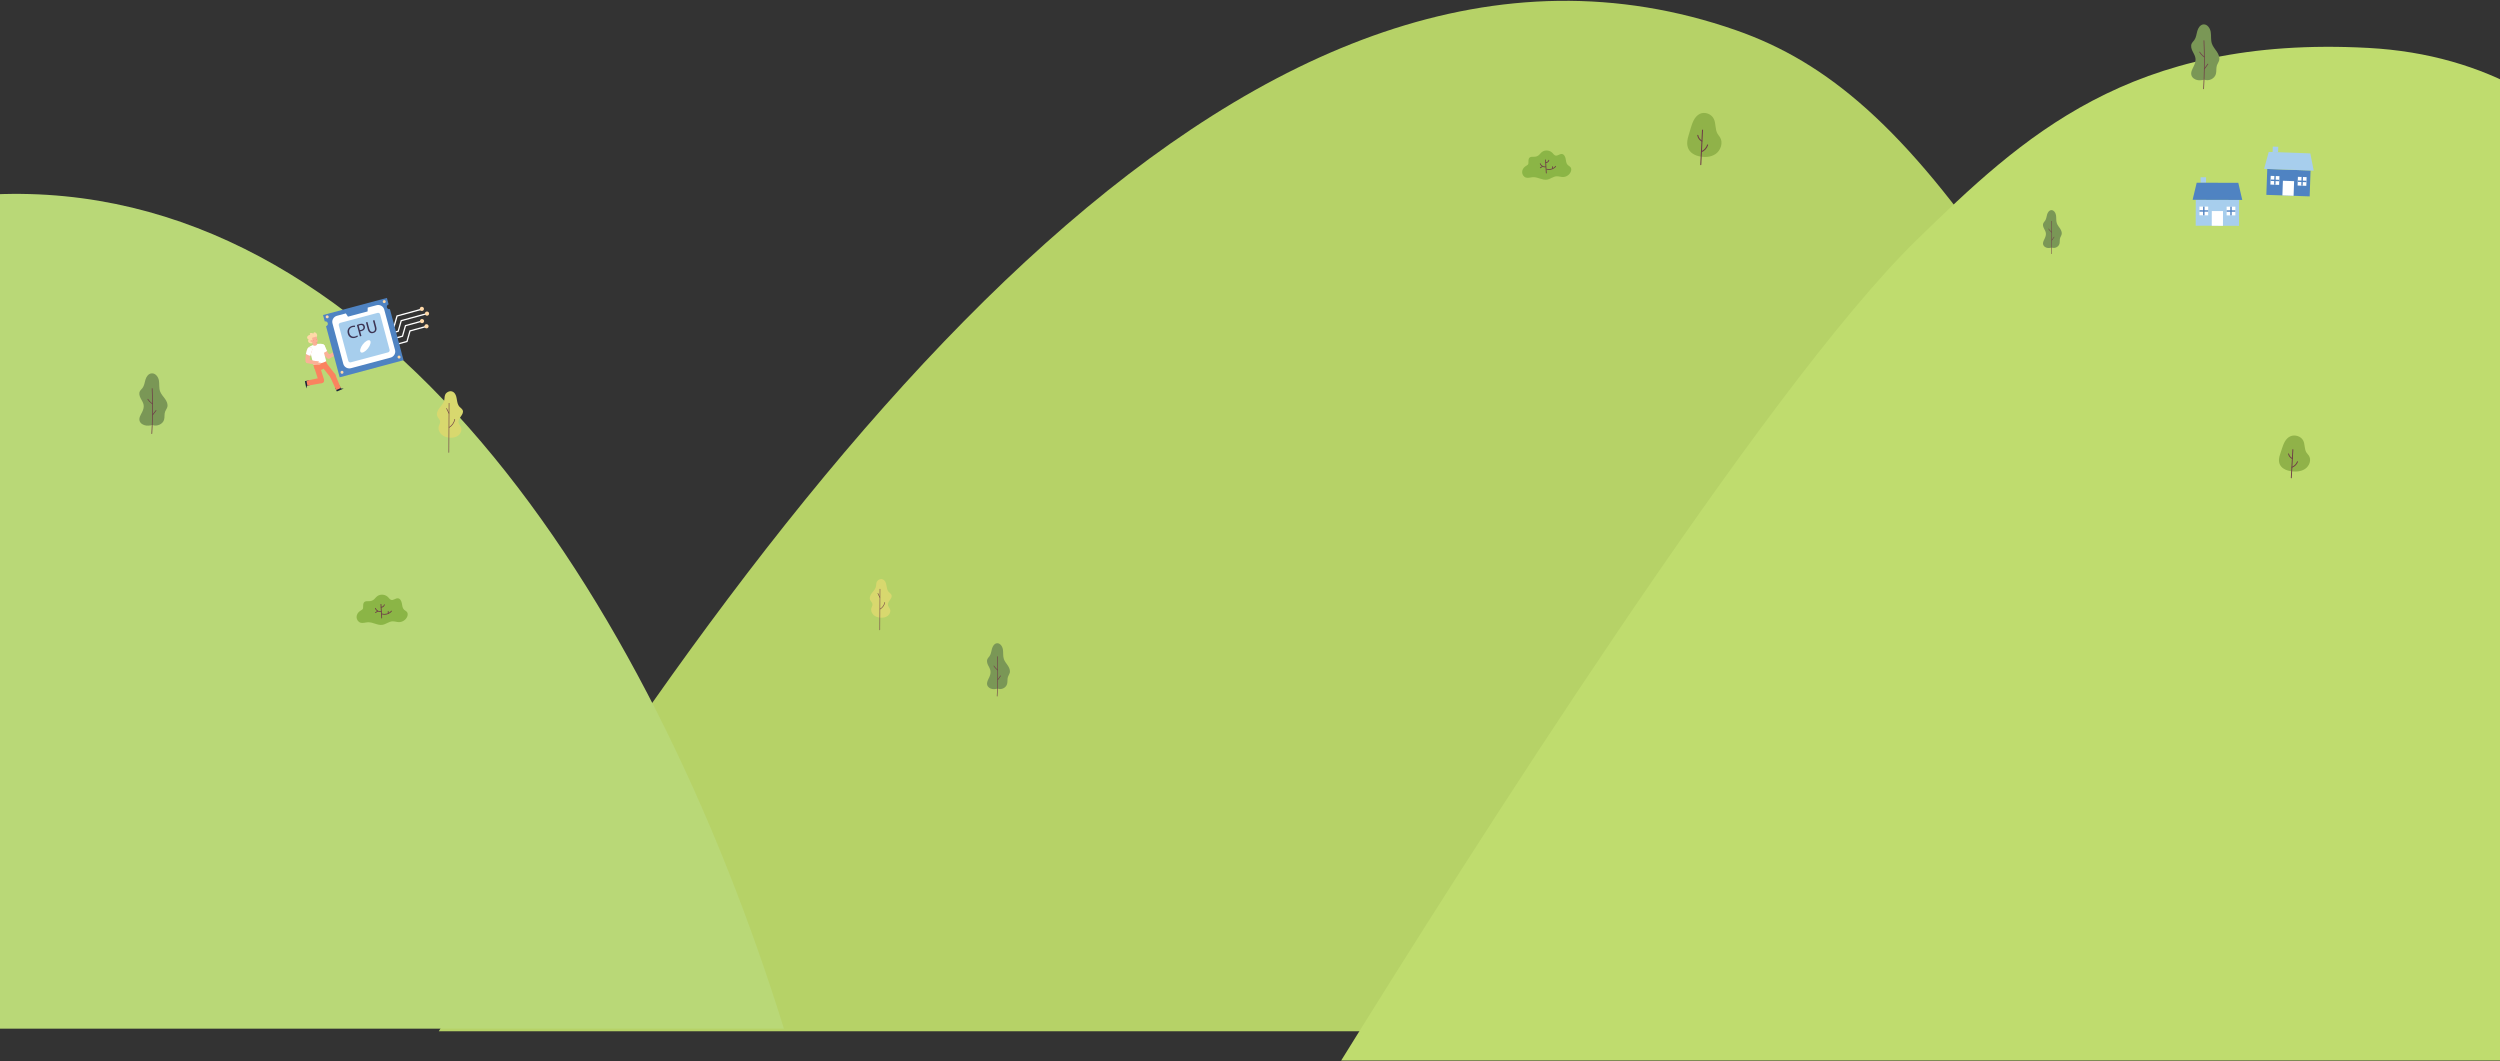 <svg width="1920" height="815" viewBox="0 0 1920 815" fill="none" xmlns="http://www.w3.org/2000/svg">
<rect x="0" y="0" width="1920" height="815" fill="#333333" stroke="none"/>
<path d="M1333.19 23.193C967.5 -104.5 617 331 337 791.999L1862 792C1570 224 1474.01 72.365 1333.19 23.193Z" fill="#B6D267"/>
<path d="M-4.444 149.264C-203.758 157.867 -375.943 539.5 -324.943 790H602.056C498 455.5 288.5 136.619 -4.444 149.264Z" fill="#B9D877"/>
<path d="M1472.5 183.81C1354.5 298.5 1124.5 662 1030 814.5H2204.5C2194.34 742 2147.9 467.31 2117.5 351.31C2079.5 206.31 2002.5 46.81 1819 36.81C1635.5 26.81 1552.62 105.944 1472.5 183.81Z" fill="#BFDC6E"/>
<path d="M1694.86 60.67C1692.66 61.279 1690.38 61.893 1688.12 61.605C1685.85 61.319 1683.57 59.898 1682.98 57.689C1682.34 55.231 1683.89 52.81 1684.96 50.504C1685.83 48.644 1686.43 46.573 1686.09 44.549C1685.77 42.602 1684.62 40.907 1683.77 39.126C1682.92 37.344 1682.37 35.206 1683.23 33.434C1683.71 32.444 1684.58 31.703 1685.22 30.805C1686.64 28.815 1686.85 26.241 1687.51 23.887C1688.17 21.534 1689.7 19.043 1692.13 18.75C1695.12 18.391 1697.37 21.593 1697.84 24.564C1698.31 27.535 1697.77 30.662 1698.73 33.51C1699.51 35.804 1701.19 37.661 1702.53 39.677C1703.88 41.693 1704.94 44.167 1704.27 46.495C1703.9 47.769 1703.06 48.853 1702.62 50.106C1701.86 52.278 1702.41 54.723 1701.77 56.934C1700.73 60.529 1696.19 62.632 1692.77 61.102" fill="#7A9756"/>
<path d="M1692.36 31.252C1692.46 33.656 1692.53 36.058 1692.58 38.463C1692.63 40.865 1692.66 43.266 1692.67 45.669C1692.68 48.07 1692.66 50.474 1692.63 52.874C1692.59 55.274 1692.53 57.695 1692.45 60.104C1692.37 62.505 1692.27 64.904 1692.15 67.302C1692.13 67.601 1692.12 67.899 1692.1 68.199C1692.08 68.559 1692.64 68.614 1692.66 68.254C1692.79 65.847 1692.9 63.438 1692.98 61.028C1693.07 58.618 1693.13 56.208 1693.17 53.798C1693.22 51.388 1693.23 48.959 1693.23 46.539C1693.23 44.128 1693.21 41.717 1693.16 39.309C1693.11 36.893 1693.05 34.477 1692.96 32.063C1692.94 31.764 1692.93 31.465 1692.92 31.166C1692.91 31.015 1692.74 30.91 1692.6 30.933C1692.44 30.959 1692.36 31.102 1692.37 31.254L1692.36 31.252Z" fill="#6E3B46"/>
<path d="M1689.09 40.127C1689.84 41.318 1690.77 42.385 1691.84 43.303C1692.14 43.563 1692.45 43.806 1692.78 44.039C1692.89 44.124 1693.08 44.098 1693.17 43.972C1693.25 43.846 1693.23 43.673 1693.1 43.582C1692.82 43.378 1692.54 43.165 1692.28 42.943C1692.15 42.834 1692.02 42.723 1691.89 42.609C1691.86 42.581 1691.83 42.557 1691.81 42.529C1691.81 42.537 1691.74 42.469 1691.77 42.495C1691.79 42.515 1691.74 42.475 1691.74 42.469C1691.67 42.409 1691.61 42.346 1691.55 42.284C1691.05 41.802 1690.59 41.281 1690.18 40.73C1689.95 40.422 1689.73 40.102 1689.52 39.773C1689.44 39.65 1689.23 39.643 1689.13 39.735C1689 39.847 1689 39.996 1689.09 40.131L1689.09 40.127Z" fill="#6E3B46"/>
<path d="M1695.43 49.027C1694.74 49.992 1694.05 50.952 1693.36 51.916C1693.17 52.191 1692.97 52.467 1692.77 52.743C1692.69 52.862 1692.71 53.052 1692.84 53.134C1692.96 53.216 1693.14 53.193 1693.23 53.067C1693.92 52.102 1694.61 51.142 1695.29 50.178C1695.49 49.903 1695.69 49.627 1695.89 49.351C1695.97 49.232 1695.94 49.042 1695.82 48.96C1695.69 48.878 1695.52 48.901 1695.43 49.027Z" fill="#6E3B46"/>
<path d="M1577.04 189.787C1575.58 190.199 1574.06 190.615 1572.55 190.42C1571.03 190.226 1569.51 189.264 1569.12 187.767C1568.69 186.102 1569.73 184.462 1570.45 182.9C1571.02 181.64 1571.42 180.237 1571.2 178.866C1570.98 177.547 1570.22 176.399 1569.65 175.192C1569.08 173.985 1568.71 172.537 1569.29 171.336C1569.61 170.666 1570.19 170.164 1570.61 169.556C1571.56 168.208 1571.7 166.464 1572.14 164.87C1572.58 163.275 1573.6 161.588 1575.22 161.39C1577.21 161.146 1578.71 163.316 1579.03 165.328C1579.34 167.34 1578.98 169.459 1579.63 171.388C1580.14 172.942 1581.26 174.2 1582.16 175.566C1583.05 176.932 1583.76 178.607 1583.31 180.184C1583.07 181.047 1582.51 181.782 1582.21 182.63C1581.71 184.102 1582.07 185.758 1581.65 187.256C1580.95 189.692 1577.93 191.116 1575.65 190.08" fill="#7A9756"/>
<path d="M1575.38 169.859C1575.44 171.487 1575.49 173.114 1575.52 174.744C1575.56 176.37 1575.58 177.997 1575.58 179.625C1575.59 181.251 1575.58 182.88 1575.55 184.506C1575.53 186.132 1575.49 187.772 1575.44 189.403C1575.38 191.03 1575.32 192.655 1575.23 194.28C1575.22 194.482 1575.21 194.684 1575.2 194.887C1575.19 195.131 1575.56 195.168 1575.57 194.924C1575.66 193.294 1575.73 191.662 1575.79 190.029C1575.85 188.397 1575.89 186.764 1575.92 185.132C1575.95 183.499 1575.96 181.854 1575.96 180.214C1575.96 178.581 1575.94 176.948 1575.91 175.316C1575.88 173.68 1575.83 172.043 1575.77 170.408C1575.76 170.205 1575.76 170.003 1575.75 169.8C1575.74 169.698 1575.63 169.627 1575.53 169.642C1575.43 169.66 1575.38 169.757 1575.38 169.86L1575.38 169.859Z" fill="#6E3B46"/>
<path d="M1573.2 175.871C1573.7 176.677 1574.32 177.4 1575.03 178.022C1575.23 178.198 1575.44 178.363 1575.65 178.521C1575.73 178.578 1575.86 178.561 1575.91 178.475C1575.97 178.39 1575.95 178.273 1575.87 178.211C1575.68 178.073 1575.5 177.929 1575.32 177.778C1575.23 177.704 1575.15 177.629 1575.06 177.552C1575.05 177.533 1575.03 177.517 1575.01 177.498C1575.01 177.503 1574.96 177.457 1574.98 177.475C1575 177.488 1574.97 177.461 1574.96 177.457C1574.92 177.417 1574.87 177.374 1574.83 177.332C1574.5 177.005 1574.2 176.652 1573.92 176.279C1573.77 176.07 1573.62 175.854 1573.48 175.631C1573.43 175.547 1573.29 175.543 1573.22 175.605C1573.14 175.681 1573.14 175.782 1573.19 175.873L1573.2 175.871Z" fill="#6E3B46"/>
<path d="M1577.42 181.9C1576.96 182.553 1576.5 183.204 1576.04 183.857C1575.91 184.043 1575.78 184.23 1575.65 184.417C1575.59 184.497 1575.61 184.626 1575.69 184.682C1575.78 184.737 1575.89 184.722 1575.95 184.636C1576.41 183.983 1576.87 183.332 1577.33 182.679C1577.46 182.493 1577.59 182.306 1577.73 182.119C1577.78 182.039 1577.76 181.91 1577.68 181.854C1577.6 181.799 1577.48 181.814 1577.42 181.9Z" fill="#6E3B46"/>
<path d="M676.465 444.723C675.081 444.995 673.74 445.771 673.267 447.086C672.846 448.252 672.977 449.543 672.662 450.739C672.181 452.562 670.752 453.957 669.606 455.461C668.46 456.964 667.536 458.942 668.251 460.684C668.746 461.887 669.966 462.796 670.069 464.081C670.148 465.084 669.52 465.993 669.231 466.956C668.654 468.851 669.459 470.987 670.923 472.326C672.388 473.666 674.411 474.294 676.403 474.397C678.356 474.504 680.412 474.098 681.922 472.866C683.432 471.633 684.237 469.455 683.477 467.667C683.036 466.631 682.128 465.782 681.938 464.678C681.452 461.855 685.783 459.493 684.635 456.858C684.225 455.912 683.223 455.382 682.525 454.624C681.471 453.479 681.161 451.87 680.906 450.34C680.656 448.814 680.391 447.206 679.41 446.002C678.429 444.797 676.461 444.236 675.283 445.258" fill="#D8D86E"/>
<path d="M675.635 452.427C675.622 456.504 675.603 460.587 675.578 464.664C675.553 468.741 675.539 472.84 675.52 476.933C675.512 479.218 675.499 481.508 675.491 483.793C675.493 484.053 675.895 484.059 675.893 483.799C675.906 479.733 675.925 475.673 675.944 471.612C675.963 467.552 675.983 463.425 676.002 459.332C676.01 457.036 676.023 454.735 676.031 452.439C676.03 452.179 675.628 452.173 675.629 452.433L675.635 452.427Z" fill="#6E3B46"/>
<path d="M674.041 455.822C674.538 456.848 675.053 457.868 675.556 458.888C675.67 459.117 676.025 458.928 675.917 458.694C675.419 457.669 674.904 456.648 674.401 455.628C674.287 455.4 673.933 455.588 674.041 455.822Z" fill="#6E3B46"/>
<path d="M675.996 467.956C677.979 466.847 679.266 464.87 679.741 462.692C679.796 462.444 679.407 462.327 679.352 462.586C678.895 464.659 677.693 466.544 675.8 467.599C675.575 467.729 675.765 468.08 675.996 467.956Z" fill="#6E3B46"/>
<path d="M1173.46 126.394C1172.84 126.995 1172.03 127.356 1171.33 127.861C1169.91 128.887 1168.95 130.596 1169 132.353C1169.05 134.11 1170.21 135.835 1171.88 136.363C1173.66 136.932 1175.57 136.135 1177.44 136.064C1181.1 135.927 1184.55 138.564 1188.15 137.963C1190.69 137.541 1192.82 135.566 1195.38 135.398C1197 135.292 1198.59 135.928 1200.21 135.959C1202.81 136.008 1205.36 134.334 1206.36 131.917C1206.81 130.829 1206.94 129.49 1206.25 128.533C1205.69 127.744 1204.7 127.381 1204.01 126.7C1202.81 125.514 1202.72 123.643 1202.41 121.975C1202.11 120.309 1201.19 118.419 1199.51 118.264C1197.79 118.106 1196.23 119.916 1194.57 119.453C1193.59 119.179 1193 118.213 1192.3 117.472C1190.5 115.568 1187.44 115.018 1185.09 116.177C1182.36 117.53 1182.35 120.691 1177.28 120.417C1172.2 120.142 1174.62 125.265 1173.46 126.397L1173.46 126.394Z" fill="#8BB546"/>
<path d="M1186.68 122.805C1186.75 124.126 1186.82 125.447 1186.89 126.771C1186.96 128.094 1187.04 129.399 1187.11 130.715L1187.23 132.944C1187.24 133.111 1187.41 133.252 1187.58 133.229C1187.75 133.204 1187.87 133.06 1187.86 132.882C1187.79 131.56 1187.71 130.239 1187.64 128.916C1187.57 127.601 1187.5 126.287 1187.43 124.971C1187.39 124.228 1187.35 123.485 1187.3 122.742C1187.29 122.576 1187.12 122.435 1186.96 122.457C1186.78 122.483 1186.67 122.626 1186.68 122.805Z" fill="#6E3B46"/>
<path d="M1182.6 125.848C1182.85 126.537 1183.32 127.145 1183.89 127.596C1184.47 128.045 1185.16 128.354 1185.89 128.463C1186.29 128.524 1186.71 128.524 1187.11 128.451C1187.19 128.435 1187.27 128.402 1187.32 128.333C1187.37 128.274 1187.4 128.18 1187.39 128.104C1187.37 127.944 1187.22 127.788 1187.05 127.819C1186.9 127.845 1186.75 127.863 1186.6 127.87C1186.52 127.873 1186.45 127.875 1186.37 127.873C1186.36 127.873 1186.35 127.873 1186.34 127.871C1186.34 127.871 1186.43 127.875 1186.38 127.872C1186.36 127.871 1186.34 127.871 1186.33 127.87C1186.29 127.868 1186.25 127.866 1186.21 127.862C1186.06 127.849 1185.91 127.827 1185.77 127.794C1185.69 127.779 1185.62 127.761 1185.54 127.74C1185.52 127.734 1185.51 127.729 1185.49 127.723C1185.44 127.709 1185.57 127.748 1185.5 127.726C1185.46 127.714 1185.43 127.703 1185.39 127.691C1185.25 127.641 1185.11 127.583 1184.97 127.518C1184.9 127.486 1184.83 127.451 1184.77 127.414C1184.73 127.395 1184.7 127.377 1184.67 127.358C1184.65 127.349 1184.64 127.34 1184.62 127.331C1184.61 127.321 1184.58 127.3 1184.65 127.349C1184.65 127.343 1184.64 127.339 1184.63 127.333C1184.37 127.171 1184.13 126.98 1183.92 126.764C1183.91 126.757 1183.9 126.749 1183.9 126.743C1183.86 126.707 1183.94 126.791 1183.92 126.765C1183.9 126.749 1183.89 126.735 1183.88 126.72C1183.85 126.688 1183.82 126.655 1183.79 126.624C1183.73 126.559 1183.68 126.491 1183.63 126.423C1183.53 126.285 1183.43 126.139 1183.35 125.988L1183.39 126.063C1183.32 125.919 1183.25 125.772 1183.19 125.619C1183.14 125.466 1182.94 125.368 1182.79 125.437C1182.63 125.506 1182.54 125.68 1182.61 125.846L1182.6 125.848Z" fill="#6E3B46"/>
<path d="M1187.76 130.234C1188.74 130.531 1189.8 130.573 1190.81 130.389C1191.85 130.202 1192.85 129.792 1193.71 129.177C1194.18 128.835 1194.62 128.426 1194.99 127.967C1195.1 127.838 1195.08 127.622 1194.94 127.522C1194.81 127.422 1194.61 127.435 1194.5 127.572C1194.4 127.695 1194.3 127.817 1194.18 127.932C1194.13 127.989 1194.08 128.044 1194.02 128.099C1193.98 128.136 1194.07 128.046 1194.03 128.093C1194.01 128.105 1194 128.118 1193.98 128.131C1193.95 128.16 1193.92 128.191 1193.89 128.219C1193.66 128.43 1193.4 128.625 1193.14 128.799C1192.99 128.9 1192.84 128.993 1192.68 129.08L1192.75 129.039C1192.22 129.333 1191.64 129.555 1191.05 129.698L1191.13 129.679C1190.7 129.782 1190.26 129.845 1189.82 129.861C1189.71 129.866 1189.6 129.868 1189.5 129.866C1189.47 129.866 1189.44 129.865 1189.42 129.865C1189.41 129.865 1189.39 129.864 1189.39 129.864C1189.32 129.863 1189.47 129.866 1189.4 129.865C1189.35 129.862 1189.29 129.861 1189.24 129.857C1189.02 129.843 1188.8 129.817 1188.59 129.78C1188.34 129.738 1188.1 129.681 1187.86 129.609C1187.79 129.587 1187.68 129.624 1187.62 129.666C1187.56 129.712 1187.51 129.793 1187.5 129.87C1187.49 129.954 1187.5 130.044 1187.56 130.11C1187.61 130.176 1187.68 130.21 1187.76 130.234L1187.76 130.234Z" fill="#6E3B46"/>
<path d="M1192.01 128.016C1192.03 128.439 1192.05 128.861 1192.08 129.284C1192.09 129.45 1192.26 129.591 1192.42 129.568C1192.6 129.543 1192.71 129.4 1192.7 129.221C1192.68 128.798 1192.66 128.376 1192.64 127.953C1192.63 127.787 1192.45 127.646 1192.29 127.669C1192.12 127.694 1192 127.837 1192.01 128.016Z" fill="#6E3B46"/>
<path d="M1184.37 127.589C1183.84 127.927 1183.31 128.266 1182.78 128.603C1182.64 128.692 1182.62 128.921 1182.72 129.047C1182.83 129.189 1183.01 129.209 1183.16 129.114C1183.69 128.777 1184.21 128.438 1184.74 128.1C1184.88 128.011 1184.91 127.783 1184.81 127.656C1184.69 127.514 1184.52 127.494 1184.37 127.589Z" fill="#6E3B46"/>
<path d="M1187.13 125.224C1188.07 125.243 1189 124.693 1189.48 123.898C1189.63 123.647 1189.74 123.386 1189.81 123.1C1189.85 122.938 1189.71 122.755 1189.55 122.736C1189.37 122.714 1189.23 122.825 1189.19 122.998C1189.18 123.03 1189.17 123.061 1189.16 123.092C1189.16 123.123 1189.18 123.044 1189.18 123.05C1189.17 123.057 1189.17 123.064 1189.17 123.071C1189.17 123.088 1189.16 123.105 1189.15 123.12C1189.13 123.181 1189.11 123.24 1189.08 123.3C1189.06 123.36 1189.03 123.417 1189 123.473C1188.99 123.487 1188.98 123.499 1188.98 123.513C1188.97 123.525 1188.94 123.58 1188.97 123.529C1189 123.478 1188.97 123.529 1188.96 123.539C1188.95 123.553 1188.94 123.568 1188.94 123.582C1188.86 123.689 1188.79 123.792 1188.7 123.888C1188.68 123.911 1188.65 123.935 1188.63 123.958C1188.62 123.969 1188.61 123.979 1188.6 123.99C1188.58 124.014 1188.64 123.954 1188.63 123.959C1188.63 123.97 1188.61 123.978 1188.61 123.985C1188.56 124.029 1188.51 124.07 1188.46 124.111C1188.35 124.204 1188.22 124.284 1188.1 124.356L1188.17 124.314C1187.98 124.419 1187.78 124.498 1187.56 124.549L1187.65 124.53C1187.46 124.575 1187.27 124.596 1187.07 124.591C1187 124.59 1186.91 124.652 1186.86 124.71C1186.81 124.768 1186.78 124.862 1186.79 124.939C1186.8 125.021 1186.84 125.104 1186.91 125.155C1186.98 125.206 1187.05 125.222 1187.14 125.224L1187.13 125.224Z" fill="#6E3B46"/>
<path d="M1751.21 348.792C1747.57 358.364 1755.2 360.961 1757.85 361.572C1762 362.524 1766.67 362.466 1770.18 360.197C1773.69 357.934 1775.42 353.089 1773.1 349.75C1772.6 349.025 1771.94 348.405 1771.44 347.671C1769.59 344.925 1770.36 341.226 1768.84 338.301C1767.16 335.06 1762.48 333.529 1758.99 335.083C1755.31 336.726 1753.76 340.775 1752.58 344.419C1751.76 346.928 1750.93 349.442 1750.11 351.951" fill="#90B249"/>
<path d="M1760.56 345.304C1760.4 348.124 1760.24 350.939 1760.09 353.759C1759.93 356.579 1759.77 359.394 1759.62 362.214C1759.52 363.815 1759.44 365.412 1759.35 367.013C1759.34 367.197 1759.55 367.34 1759.74 367.328C1759.96 367.314 1760.06 367.15 1760.07 366.965C1760.23 364.145 1760.38 361.33 1760.54 358.51C1760.7 355.691 1760.85 352.875 1761.01 350.056C1761.1 348.454 1761.19 346.858 1761.28 345.257C1761.29 345.072 1761.07 344.93 1760.89 344.942C1760.67 344.956 1760.57 345.12 1760.56 345.304Z" fill="#6E3B46"/>
<path d="M1757.26 348.598C1757.6 350.257 1758.71 351.698 1760.32 352.49C1760.73 352.691 1761.04 352.083 1760.63 351.878C1759.28 351.209 1758.26 349.962 1757.99 348.55C1757.95 348.369 1757.81 348.222 1757.6 348.235C1757.42 348.247 1757.23 348.417 1757.26 348.598Z" fill="#6E3B46"/>
<path d="M1764.15 354.443C1763.5 356.265 1762.02 357.791 1760.11 358.53C1759.68 358.697 1759.91 359.34 1760.35 359.173C1762.43 358.365 1764.09 356.733 1764.81 354.732C1764.87 354.558 1764.83 354.363 1764.63 354.282C1764.47 354.212 1764.21 354.265 1764.15 354.443Z" fill="#6E3B46"/>
<path d="M1296.83 104.219C1292.82 115.912 1301.23 119.085 1304.15 119.831C1308.72 120.995 1313.86 120.923 1317.73 118.152C1321.6 115.386 1323.51 109.467 1320.95 105.388C1320.4 104.503 1319.67 103.745 1319.13 102.849C1317.08 99.493 1317.94 94.975 1316.26 91.401C1314.41 87.441 1309.24 85.571 1305.4 87.469C1301.35 89.477 1299.64 94.423 1298.34 98.876C1297.43 101.941 1296.52 105.012 1295.62 108.078" fill="#90B249"/>
<path d="M1307.13 99.957C1306.95 103.402 1306.78 106.841 1306.61 110.286C1306.44 113.731 1306.27 117.171 1306.09 120.616C1305.99 122.572 1305.9 124.522 1305.8 126.478C1305.79 126.704 1306.02 126.878 1306.22 126.863C1306.47 126.846 1306.59 126.646 1306.6 126.42C1306.77 122.975 1306.94 119.536 1307.11 116.091C1307.29 112.646 1307.46 109.207 1307.63 105.762C1307.73 103.806 1307.83 101.855 1307.93 99.899C1307.94 99.674 1307.7 99.5 1307.5 99.514C1307.26 99.532 1307.14 99.732 1307.13 99.957Z" fill="#6E3B46"/>
<path d="M1303.5 103.981C1303.87 106.007 1305.1 107.769 1306.87 108.735C1307.32 108.981 1307.67 108.239 1307.21 107.988C1305.72 107.171 1304.6 105.647 1304.3 103.923C1304.26 103.702 1304.11 103.521 1303.87 103.538C1303.67 103.552 1303.46 103.76 1303.5 103.981Z" fill="#6E3B46"/>
<path d="M1311.09 111.122C1310.37 113.348 1308.74 115.212 1306.64 116.115C1306.16 116.319 1306.42 117.105 1306.9 116.901C1309.19 115.913 1311.02 113.919 1311.81 111.475C1311.88 111.262 1311.83 111.025 1311.62 110.925C1311.45 110.839 1311.15 110.904 1311.09 111.122Z" fill="#6E3B46"/>
<path d="M119.067 325.963C116.864 326.533 114.587 327.108 112.32 326.838C110.052 326.571 107.768 325.242 107.186 323.175C106.539 320.876 108.092 318.611 109.168 316.454C110.037 314.714 110.629 312.776 110.293 310.882C109.968 309.061 108.826 307.476 107.977 305.809C107.127 304.142 106.568 302.143 107.434 300.484C107.916 299.559 108.784 298.865 109.422 298.025C110.842 296.164 111.049 293.756 111.712 291.554C112.374 289.353 113.906 287.022 116.333 286.749C119.321 286.413 121.571 289.408 122.041 292.187C122.511 294.966 121.97 297.892 122.938 300.556C123.717 302.702 125.39 304.44 126.734 306.325C128.078 308.211 129.138 310.525 128.471 312.703C128.106 313.895 127.26 314.909 126.822 316.081C126.063 318.113 126.612 320.4 125.972 322.469C124.932 325.832 120.394 327.799 116.976 326.368" fill="#7A9756"/>
<path d="M116.567 298.444C116.662 300.693 116.736 302.94 116.786 305.19C116.837 307.436 116.868 309.683 116.874 311.93C116.882 314.176 116.867 316.425 116.832 318.671C116.797 320.916 116.737 323.181 116.657 325.434C116.577 327.68 116.473 329.924 116.349 332.168C116.333 332.447 116.318 332.726 116.301 333.007C116.282 333.344 116.841 333.395 116.86 333.058C116.99 330.806 117.099 328.553 117.185 326.299C117.271 324.044 117.333 321.79 117.376 319.535C117.419 317.28 117.437 315.008 117.437 312.745C117.433 310.489 117.41 308.233 117.364 305.98C117.318 303.721 117.249 301.461 117.158 299.202C117.147 298.923 117.135 298.643 117.124 298.363C117.117 298.222 116.94 298.124 116.802 298.145C116.638 298.17 116.564 298.303 116.568 298.446L116.567 298.444Z" fill="#6E3B46"/>
<path d="M113.293 306.747C114.044 307.86 114.976 308.859 116.043 309.718C116.344 309.96 116.658 310.188 116.979 310.406C117.098 310.485 117.288 310.461 117.37 310.343C117.452 310.225 117.43 310.063 117.303 309.978C117.021 309.787 116.746 309.588 116.479 309.38C116.35 309.278 116.223 309.175 116.097 309.068C116.068 309.042 116.038 309.019 116.009 308.993C116.015 309 115.943 308.937 115.971 308.961C115.994 308.98 115.948 308.943 115.943 308.937C115.877 308.881 115.812 308.822 115.749 308.764C115.255 308.313 114.797 307.826 114.384 307.31C114.15 307.022 113.93 306.723 113.724 306.415C113.646 306.3 113.432 306.293 113.328 306.379C113.203 306.485 113.204 306.623 113.289 306.75L113.293 306.747Z" fill="#6E3B46"/>
<path d="M119.631 315.072C118.943 315.974 118.255 316.873 117.567 317.775C117.371 318.032 117.174 318.29 116.975 318.549C116.89 318.659 116.916 318.837 117.042 318.914C117.168 318.99 117.341 318.969 117.432 318.851C118.12 317.949 118.808 317.05 119.496 316.148C119.693 315.891 119.89 315.634 120.088 315.375C120.173 315.264 120.147 315.086 120.022 315.01C119.896 314.933 119.722 314.954 119.631 315.072Z" fill="#6E3B46"/>
<path d="M345.632 300.437C343.984 300.765 342.388 301.699 341.825 303.282C341.324 304.687 341.48 306.241 341.105 307.681C340.533 309.877 338.831 311.556 337.467 313.367C336.103 315.177 335.002 317.558 335.854 319.656C336.443 321.104 337.896 322.199 338.018 323.746C338.112 324.954 337.364 326.048 337.021 327.208C336.334 329.489 337.291 332.062 339.035 333.674C340.778 335.287 343.186 336.044 345.558 336.167C347.883 336.296 350.33 335.808 352.128 334.324C353.926 332.839 354.884 330.216 353.98 328.064C353.454 326.817 352.373 325.794 352.148 324.465C351.569 321.066 356.725 318.221 355.358 315.049C354.87 313.909 353.677 313.272 352.847 312.359C351.592 310.981 351.222 309.044 350.918 307.2C350.621 305.364 350.305 303.427 349.138 301.977C347.97 300.527 345.627 299.851 344.225 301.081" fill="#D8D86E"/>
<path d="M344.644 309.714C344.628 314.623 344.605 319.539 344.576 324.448C344.547 329.357 344.53 334.292 344.507 339.221C344.498 341.972 344.482 344.73 344.473 347.481C344.474 347.794 344.953 347.801 344.951 347.488C344.967 342.592 344.989 337.703 345.012 332.814C345.034 327.925 345.058 322.957 345.081 318.028C345.09 315.263 345.106 312.492 345.116 309.728C345.114 309.415 344.635 309.408 344.637 309.721L344.644 309.714Z" fill="#6E3B46"/>
<path d="M342.746 313.802C343.338 315.036 343.951 316.265 344.55 317.493C344.686 317.768 345.108 317.542 344.979 317.26C344.387 316.025 343.774 314.797 343.175 313.568C343.04 313.293 342.617 313.52 342.746 313.802Z" fill="#6E3B46"/>
<path d="M345.073 328.412C347.434 327.077 348.967 324.696 349.533 322.073C349.597 321.774 349.134 321.634 349.069 321.946C348.525 324.442 347.094 326.712 344.841 327.982C344.572 328.138 344.799 328.561 345.073 328.412Z" fill="#6E3B46"/>
<path d="M278.485 467.896C277.84 468.518 277.001 468.891 276.273 469.413C274.797 470.473 273.797 472.24 273.85 474.057C273.904 475.874 275.109 477.657 276.842 478.203C278.702 478.791 280.687 477.967 282.635 477.894C286.436 477.752 290.028 480.479 293.78 479.857C296.417 479.421 298.636 477.379 301.304 477.205C302.988 477.096 304.637 477.753 306.325 477.786C309.03 477.836 311.684 476.105 312.728 473.606C313.199 472.482 313.329 471.097 312.616 470.108C312.028 469.292 311.004 468.916 310.286 468.213C309.036 466.987 308.938 465.052 308.62 463.327C308.301 461.605 307.343 459.651 305.6 459.491C303.814 459.327 302.189 461.199 300.459 460.72C299.438 460.437 298.823 459.439 298.092 458.672C296.218 456.704 293.033 456.135 290.596 457.333C287.75 458.732 287.746 462.001 282.46 461.717C277.174 461.433 279.698 466.729 278.488 467.899L278.485 467.896Z" fill="#8BB546"/>
<path d="M292.243 464.186C292.318 465.552 292.394 466.918 292.469 468.286C292.543 469.654 292.618 471.003 292.693 472.364L292.821 474.668C292.83 474.84 293.01 474.986 293.18 474.963C293.362 474.937 293.484 474.789 293.474 474.604C293.399 473.238 293.323 471.872 293.248 470.503C293.174 469.145 293.099 467.786 293.024 466.425C292.981 465.656 292.94 464.889 292.896 464.121C292.887 463.949 292.707 463.803 292.537 463.826C292.355 463.853 292.233 464.001 292.243 464.186Z" fill="#6E3B46"/>
<path d="M287.999 467.331C288.265 468.044 288.748 468.672 289.348 469.139C289.948 469.604 290.668 469.923 291.42 470.035C291.84 470.098 292.276 470.098 292.694 470.023C292.781 470.007 292.861 469.972 292.918 469.901C292.967 469.84 293 469.743 292.989 469.664C292.965 469.499 292.812 469.337 292.63 469.369C292.475 469.397 292.318 469.415 292.161 469.422C292.082 469.426 292.005 469.427 291.926 469.425C291.916 469.425 291.905 469.425 291.895 469.424C291.895 469.424 291.984 469.427 291.933 469.424C291.916 469.423 291.897 469.423 291.879 469.422C291.84 469.42 291.801 469.418 291.762 469.414C291.604 469.4 291.449 469.378 291.295 469.344C291.218 469.328 291.141 469.31 291.066 469.287C291.045 469.282 291.025 469.276 291.006 469.27C290.955 469.256 291.088 469.296 291.018 469.273C290.981 469.261 290.942 469.249 290.905 469.237C290.756 469.186 290.609 469.126 290.467 469.058C290.396 469.025 290.326 468.989 290.257 468.951C290.223 468.932 290.187 468.913 290.154 468.893C290.139 468.884 290.123 468.875 290.108 468.865C290.09 468.855 290.057 468.833 290.139 468.884C290.13 468.878 290.122 468.873 290.112 468.867C289.844 468.7 289.595 468.503 289.374 468.279C289.367 468.272 289.359 468.264 289.352 468.257C289.315 468.22 289.4 468.307 289.372 468.28C289.359 468.264 289.343 468.249 289.33 468.233C289.3 468.201 289.27 468.167 289.24 468.134C289.182 468.067 289.126 467.997 289.073 467.926C288.967 467.784 288.869 467.633 288.784 467.477L288.827 467.554C288.747 467.405 288.677 467.253 288.618 467.095C288.559 466.936 288.356 466.835 288.195 466.907C288.034 466.978 287.944 467.158 288.008 467.33L287.999 467.331Z" fill="#6E3B46"/>
<path d="M293.367 471.866C294.391 472.173 295.497 472.216 296.547 472.027C297.629 471.834 298.665 471.41 299.561 470.773C300.057 470.42 300.512 469.997 300.897 469.523C301.006 469.39 300.988 469.166 300.846 469.062C300.703 468.959 300.501 468.972 300.385 469.114C300.28 469.242 300.173 469.367 300.056 469.486C300.001 469.546 299.943 469.602 299.885 469.659C299.846 469.697 299.942 469.605 299.892 469.653C299.878 469.666 299.864 469.679 299.848 469.692C299.816 469.722 299.782 469.754 299.75 469.784C299.506 470.001 299.245 470.203 298.971 470.383C298.815 470.487 298.654 470.583 298.489 470.673L298.565 470.63C298.008 470.935 297.411 471.164 296.794 471.313L296.88 471.293C296.431 471.399 295.975 471.464 295.515 471.481C295.403 471.486 295.291 471.488 295.18 471.486C295.151 471.486 295.124 471.485 295.095 471.485C295.084 471.485 295.072 471.484 295.063 471.484C294.997 471.482 295.146 471.486 295.08 471.485C295.024 471.482 294.968 471.48 294.913 471.477C294.685 471.462 294.456 471.435 294.23 471.397C293.975 471.354 293.724 471.294 293.476 471.22C293.401 471.198 293.288 471.235 293.229 471.279C293.165 471.326 293.11 471.411 293.1 471.49C293.09 471.577 293.105 471.67 293.16 471.738C293.214 471.807 293.283 471.841 293.371 471.867L293.367 471.866Z" fill="#6E3B46"/>
<path d="M297.792 469.573C297.815 470.01 297.84 470.447 297.863 470.884C297.872 471.056 298.052 471.202 298.222 471.178C298.404 471.152 298.526 471.004 298.516 470.819C298.493 470.382 298.468 469.946 298.445 469.509C298.436 469.337 298.256 469.191 298.086 469.214C297.904 469.24 297.782 469.388 297.792 469.573Z" fill="#6E3B46"/>
<path d="M289.841 469.132C289.291 469.481 288.743 469.831 288.193 470.18C288.048 470.273 288.018 470.509 288.124 470.64C288.243 470.786 288.426 470.807 288.583 470.709C289.132 470.36 289.681 470.009 290.231 469.661C290.376 469.568 290.405 469.332 290.3 469.201C290.18 469.055 289.997 469.034 289.841 469.132Z" fill="#6E3B46"/>
<path d="M292.72 466.687C293.689 466.707 294.657 466.138 295.158 465.316C295.317 465.056 295.433 464.787 295.503 464.491C295.544 464.323 295.399 464.135 295.233 464.115C295.045 464.092 294.899 464.207 294.857 464.385C294.849 464.419 294.841 464.451 294.832 464.483C294.823 464.514 294.847 464.433 294.846 464.439C294.843 464.446 294.842 464.454 294.839 464.461C294.834 464.478 294.828 464.496 294.822 464.511C294.801 464.575 294.776 464.635 294.749 464.697C294.721 464.76 294.693 464.818 294.66 464.877C294.652 464.891 294.645 464.903 294.637 464.918C294.631 464.93 294.596 464.987 294.629 464.934C294.662 464.882 294.629 464.934 294.623 464.944C294.613 464.959 294.604 464.974 294.595 464.989C294.521 465.1 294.438 465.206 294.349 465.305C294.325 465.329 294.302 465.354 294.279 465.378C294.269 465.389 294.257 465.4 294.246 465.411C294.222 465.436 294.285 465.374 294.28 465.379C294.272 465.39 294.26 465.398 294.252 465.405C294.203 465.451 294.151 465.494 294.1 465.536C293.981 465.632 293.855 465.715 293.721 465.789L293.798 465.746C293.6 465.855 293.388 465.936 293.168 465.989L293.254 465.969C293.058 466.016 292.859 466.037 292.657 466.033C292.579 466.031 292.481 466.095 292.434 466.155C292.387 466.215 292.352 466.313 292.363 466.392C292.375 466.477 292.414 466.563 292.485 466.616C292.557 466.668 292.632 466.685 292.722 466.686L292.72 466.687Z" fill="#6E3B46"/>
<path d="M1749.71 112.734L1745.51 112.586L1745.36 116.784L1749.56 116.932L1749.71 112.734Z" fill="#A7CEED"/>
<path d="M1774.52 130.951L1741.25 129.778L1740.55 149.659L1773.82 150.832L1774.52 130.951Z" fill="#4F83C2"/>
<path d="M1742.37 116.668L1774.31 117.797L1776.93 131.031L1738.83 129.695L1742.37 116.668Z" fill="#A7CEED"/>
<path d="M1761.88 139.125L1753.27 138.822L1752.88 150.094L1761.48 150.397L1761.88 139.125Z" fill="white"/>
<path d="M1750.6 135.304L1743.91 135.068L1743.67 141.758L1750.36 141.994L1750.6 135.304Z" fill="white"/>
<path d="M1747.27 135.184L1747.03 141.868" stroke="#4F83C2" stroke-width="1.09" stroke-miterlimit="10"/>
<path d="M1750.49 138.642L1743.8 138.409" stroke="#4F83C2" stroke-width="1.09" stroke-miterlimit="10"/>
<path d="M1771.48 136.034L1764.79 135.798L1764.55 142.489L1771.24 142.725L1771.48 136.034Z" fill="white"/>
<path d="M1768.14 135.911L1767.91 142.606" stroke="#4F83C2" stroke-width="1.09" stroke-miterlimit="10"/>
<path d="M1771.36 139.376L1764.67 139.143" stroke="#4F83C2" stroke-width="1.09" stroke-miterlimit="10"/>
<path d="M1694.26 136.141L1690.05 136.129L1690.04 140.33L1694.24 140.342L1694.26 136.141Z" fill="#A7CEED"/>
<path d="M1719.64 153.551L1686.35 153.454L1686.29 173.347L1719.58 173.444L1719.64 153.551Z" fill="#A7CEED"/>
<path d="M1687.06 140.318L1719.01 140.41L1722.05 153.555L1683.93 153.442L1687.06 140.318Z" fill="#4F83C2"/>
<path d="M1707.27 162.121L1698.66 162.096L1698.63 173.374L1707.23 173.4L1707.27 162.121Z" fill="white"/>
<path d="M1695.89 158.668L1689.19 158.649L1689.17 165.344L1695.87 165.363L1695.89 158.668Z" fill="white"/>
<path d="M1692.54 158.662L1692.52 165.356" stroke="#4F83C2" stroke-width="1.09" stroke-miterlimit="10"/>
<path d="M1695.88 162.019L1689.18 161.999" stroke="#4F83C2" stroke-width="1.09" stroke-miterlimit="10"/>
<path d="M1716.76 158.73L1710.06 158.711L1710.04 165.406L1716.74 165.425L1716.76 158.73Z" fill="white"/>
<path d="M1713.42 158.72L1713.4 165.414" stroke="#4F83C2" stroke-width="1.09" stroke-miterlimit="10"/>
<path d="M1716.75 162.077L1710.06 162.057" stroke="#4F83C2" stroke-width="1.09" stroke-miterlimit="10"/>
<g clip-path="url(#clip0_4109_2180)">
<path d="M242.536 259.663C243.2 259.176 243.597 258.345 243.563 257.515C243.53 256.693 243.058 255.896 242.36 255.459C242.039 255.257 241.631 255.133 241.272 255.259C240.912 255.385 240.655 255.824 240.835 256.16C240.35 256.083 239.903 255.857 239.417 255.757C238.94 255.656 238.368 255.705 238.056 256.081C237.744 256.458 237.926 257.186 238.419 257.208C237.801 257.225 237.167 257.375 236.667 257.737C236.167 258.106 235.824 258.71 235.873 259.328C235.921 259.946 236.416 260.532 237.035 260.578C236.441 261.245 236.476 262.388 237.119 263.02C237.308 263.2 237.527 263.34 237.77 263.457C238.381 263.745 239.11 263.86 239.743 263.6C240.377 263.34 240.845 262.666 240.725 262.001" fill="#FFD9A8"/>
<path d="M248.42 264.697C247.62 264.097 246.486 264.256 245.885 265.049C245.861 265.08 245.838 265.119 245.815 265.151C245.643 265.37 245.558 265.644 245.535 265.965C245.527 266.059 245.528 266.153 245.536 266.255C245.652 268.846 249.274 273.69 251.14 274.93C251.14 274.93 251.258 275.047 251.321 275.094C251.995 275.593 252.942 275.466 253.434 274.799C253.902 274.171 253.805 273.303 253.24 272.78C250.547 269.538 249.065 265.604 249.065 265.604C248.946 265.252 248.726 264.939 248.413 264.697L248.42 264.697Z" fill="#FAB196"/>
<path d="M251.181 269.52C250.048 267.347 249.816 265.57 248.601 264.728C247.777 264.159 246.846 264.169 246.213 264.938C246.19 264.969 246.167 265.009 246.135 265.04C245.956 265.252 245.855 265.526 245.824 265.839C245.809 265.933 245.809 266.027 245.809 266.129C245.813 267.319 246.704 269.806 247.647 271.416C247.647 271.416 249.493 270.824 251.181 269.52Z" fill="white"/>
<path d="M258.615 268.687C258.358 268.836 257.607 269.402 257.092 269.842C256.482 270.235 256.297 271.041 256.69 271.659C257.075 272.261 257.874 272.446 258.483 272.077C258.483 272.077 259.625 271.471 260.469 270.827C261.539 270.01 261.241 269.713 261.241 269.713C261.241 269.713 261.608 269.321 261.341 269.095C261.341 269.095 261.622 268.718 261.293 268.594C261.293 268.594 261.424 267.85 260.744 268.431C260.135 268.949 259.134 269.421 258.907 269.344C258.672 269.266 259.274 268.951 259.359 268.646C259.437 268.348 258.889 268.545 258.631 268.695L258.615 268.687Z" fill="#FAB196"/>
<path d="M256.913 269.967C254.482 271.446 251.808 272.564 251.808 272.564L251.808 272.588C251.808 272.588 251.784 272.603 251.761 272.611C251.018 272.966 250.707 273.859 251.061 274.602C251.416 275.344 252.309 275.655 253.052 275.301C253.059 275.301 253.067 275.293 253.083 275.285C254.96 274.458 258.547 272.069 258.547 272.069C259.125 271.621 259.232 270.791 258.784 270.213C258.337 269.635 257.569 269.59 256.928 269.975L256.913 269.967Z" fill="#FAB196"/>
<path d="M236.46 292.255C237.492 292.057 238.488 292.727 238.687 293.76C238.885 294.793 238.215 295.789 237.182 295.987C237.111 296.003 237.041 296.011 236.97 296.019L235.765 296.249L235.254 298.341L234.167 292.715L236.436 292.263C236.436 292.263 236.452 292.263 236.46 292.263L236.46 292.255Z" fill="#182138"/>
<path d="M248.819 291.526C248.819 291.526 245.708 281.388 245.684 281.31C245.321 280.136 244.082 279.474 242.909 279.837C241.735 280.201 241.073 281.439 241.436 282.613C241.452 282.659 244.664 292.546 244.664 292.546C244.68 292.625 244.696 292.703 244.72 292.781C245.067 293.915 246.267 294.554 247.401 294.207C248.512 293.867 249.143 292.707 248.842 291.596L248.826 291.526L248.819 291.526Z" fill="#FA835F"/>
<path d="M248.78 291.777C248.558 290.611 247.437 289.846 246.271 290.061L235.458 292.406C235.55 294.582 236.18 296.248 236.18 296.248L247.065 294.286C248.231 294.064 248.995 292.942 248.78 291.777Z" fill="#FA835F"/>
<path d="M247.764 277.499L245.371 278.288L245.324 278.304L242.93 279.093L240.513 279.89L241.366 282.479C241.634 283.301 242.418 283.925 243.288 283.954L246.505 284.086L247.155 283.873L247.202 283.858C247.632 283.715 248.038 283.495 248.39 283.212L250.366 281.626C251.038 281.084 251.302 280.12 251.034 279.299L250.181 276.71L247.764 277.507L247.764 277.499Z" fill="#FA835F"/>
<path d="M257.754 298.517C257.345 297.547 257.788 296.435 258.758 296.017C259.727 295.607 260.84 296.051 261.258 297.02C261.289 297.091 261.313 297.153 261.328 297.224L261.809 298.35L263.962 298.407L258.684 300.667L257.762 298.541C257.762 298.541 257.762 298.525 257.754 298.517Z" fill="#182138"/>
<path d="M253.895 289.907C253.895 289.907 247.282 281.619 247.235 281.556C246.465 280.595 246.626 279.193 247.587 278.432C248.548 277.662 249.95 277.823 250.711 278.784C250.743 278.823 257.09 287.057 257.09 287.057C257.145 287.112 257.2 287.174 257.247 287.237C257.985 288.167 257.832 289.514 256.91 290.252C256.004 290.974 254.696 290.845 253.943 289.97L253.895 289.907Z" fill="#FA835F"/>
<path d="M254.654 286.594C255.741 286.114 257.003 286.596 257.491 287.683L261.706 297.912C259.861 299.075 258.132 299.502 258.132 299.502L253.558 289.431C253.077 288.344 253.559 287.075 254.646 286.594L254.654 286.594Z" fill="#FA835F"/>
<path d="M238.626 258.686L238.618 258.686L238.618 258.694L238.626 258.686Z" fill="#FFBA9A"/>
<path d="M242.955 258.386C242.939 258.347 242.915 258.308 242.9 258.269C242.767 258.402 242.571 258.512 242.36 258.622C241.54 259.063 240.506 258.917 239.615 259.561C239.741 260.023 239.868 260.476 240.002 260.938C240.018 261.008 240.026 261.11 239.948 261.126C239.909 261.126 239.87 261.103 239.846 261.079C239.783 261.025 239.72 260.97 239.658 260.908C239.823 261.118 240.074 261.548 239.91 261.666C239.769 261.768 239.354 261.37 239.204 261.073C239.157 261.073 239.11 261.073 239.055 261.081C238.641 261.153 238.36 261.553 238.431 261.975C238.503 262.39 238.903 262.671 239.325 262.592C239.443 262.568 239.544 262.528 239.63 262.465L240.223 264.679C240.231 264.758 240.247 264.828 240.263 264.906C240.516 265.845 241.48 266.406 242.419 266.153C243.358 265.9 243.919 264.936 243.666 263.997C243.65 263.927 243.619 263.856 243.595 263.794L243.342 262.847C244.155 262.313 244.051 261.35 243.712 260.568C243.373 259.786 242.947 258.386 242.947 258.386L242.955 258.386Z" fill="#FAB196"/>
<path opacity="0.35" d="M243.342 262.847C243.342 262.847 242.959 263.114 242.365 263.218L243.603 263.833L243.342 262.847Z" fill="#FC6158"/>
<path d="M249.425 265.736C249.267 265.118 248.811 264.657 248.255 264.463C246.993 263.864 245.106 263.939 243.721 264.115C243.721 264.115 243.442 265.188 242.245 265.497C242.245 265.497 242.23 265.497 242.222 265.497C242.222 265.497 242.206 265.497 242.198 265.497C241.001 265.805 240.248 264.993 240.248 264.993C238.942 265.505 237.261 266.347 236.442 267.477C236.051 267.916 235.873 268.543 236.031 269.161C236.094 269.403 236.197 269.622 236.338 269.802L238.755 272.137L240.67 279.905C240.67 279.905 242.236 280.081 245.718 279.195C245.718 279.195 245.733 279.195 245.741 279.195C245.749 279.195 245.757 279.195 245.765 279.195C249.238 278.294 250.528 277.39 250.528 277.39L248.464 269.661L249.466 266.456C249.496 266.221 249.488 265.987 249.425 265.744L249.425 265.736Z" fill="white"/>
<path d="M239.786 268.094C239.611 267.108 238.677 266.445 237.699 266.612C237.66 266.612 237.621 266.628 237.574 266.636C237.3 266.684 237.05 266.825 236.816 267.045C236.746 267.108 236.675 267.179 236.621 267.249C234.919 269.211 234.238 275.225 234.745 277.408C234.745 277.408 234.753 277.572 234.769 277.65C234.912 278.472 235.689 279.034 236.51 278.891C237.277 278.756 237.808 278.057 237.751 277.29C238.014 273.086 239.632 269.206 239.632 269.206C239.788 268.877 239.849 268.493 239.778 268.11L239.786 268.094Z" fill="#FAB196"/>
<path d="M238.359 273.296C238.916 270.915 239.632 269.198 239.632 269.198C239.787 268.869 239.849 268.485 239.778 268.102C239.603 267.116 238.669 266.453 237.691 266.62C237.652 266.62 237.613 266.636 237.566 266.644C237.292 266.691 237.042 266.833 236.808 267.053C236.738 267.116 236.667 267.186 236.613 267.257C235.84 268.151 235.273 269.899 234.941 271.739C234.941 271.739 236.196 272.777 238.359 273.304L238.359 273.296Z" fill="white"/>
<path d="M244.421 277.422C244.132 277.368 243.184 277.308 242.511 277.301C241.79 277.194 241.126 277.697 241.019 278.417C240.919 279.13 241.398 279.786 242.103 279.902C242.103 279.902 243.364 280.188 244.429 280.248C245.776 280.323 245.743 279.908 245.743 279.908C245.743 279.908 246.283 279.852 246.22 279.499C246.22 279.499 246.681 279.396 246.508 279.092C246.508 279.092 247.094 278.613 246.194 278.607C245.395 278.609 244.33 278.307 244.204 278.103C244.078 277.892 244.744 278.047 245.002 277.866C245.26 277.686 244.711 277.484 244.414 277.43L244.421 277.422Z" fill="#FAB196"/>
<path d="M242.299 277.286C239.496 276.824 236.738 275.923 236.738 275.923L236.738 275.947C236.738 275.947 236.691 275.931 236.675 275.931C235.876 275.714 235.063 276.186 234.846 276.985C234.629 277.784 235.101 278.597 235.9 278.814C235.908 278.814 235.923 278.814 235.931 278.814C237.89 279.412 242.173 279.941 242.173 279.941C242.902 279.978 243.526 279.413 243.564 278.684C243.601 277.956 243.051 277.417 242.307 277.294L242.299 277.286Z" fill="#FAB196"/>
<path opacity="0.35" d="M242.82 260.813C242.915 260.946 243.142 260.937 243.329 260.812C243.525 260.678 243.602 260.466 243.516 260.334C243.422 260.201 243.195 260.209 243.007 260.335C242.819 260.461 242.734 260.68 242.82 260.813Z" fill="#FC6158"/>
<path opacity="0.35" d="M240.231 261.469C240.247 261.626 240.451 261.735 240.686 261.711C240.92 261.687 241.092 261.538 241.076 261.381C241.06 261.225 240.856 261.116 240.621 261.14C240.387 261.164 240.215 261.313 240.231 261.469Z" fill="#FC6158"/>
<path d="M300.509 266.064L300.241 265.102L312.155 261.83L314.467 253.729L327.437 250.164L327.706 251.134L315.275 254.549L312.964 262.65L300.509 266.064Z" fill="white"/>
<path d="M299.228 261.417L298.967 260.447L308.699 257.776L311.003 249.683L323.981 246.118L324.242 247.08L311.811 250.495L309.507 258.596L299.228 261.417Z" fill="white"/>
<path d="M298.027 257.036L297.766 256.074L305.425 253.971L307.729 245.87L327.804 240.361L328.064 241.323L308.538 246.682L306.234 254.783L298.027 257.036Z" fill="white"/>
<path d="M296.881 252.858L296.613 251.896L302.222 250.355L304.526 242.254L324.593 236.745L324.861 237.715L305.335 243.074L303.031 251.175L296.881 252.858Z" fill="white"/>
<path d="M325.603 237.22C325.601 236.329 324.877 235.609 323.986 235.611C323.095 235.614 322.375 236.338 322.378 237.228C322.38 238.119 323.104 238.839 323.995 238.837C324.885 238.834 325.605 238.11 325.603 237.22Z" fill="#FFD9A8"/>
<path d="M329.551 240.842C329.549 239.951 328.825 239.231 327.934 239.234C327.044 239.236 326.324 239.96 326.326 240.85C326.328 241.741 327.052 242.461 327.943 242.459C328.833 242.457 329.554 241.733 329.551 240.842Z" fill="#FFD9A8"/>
<path d="M325.722 246.598C325.72 245.708 324.996 244.988 324.105 244.99C323.215 244.992 322.494 245.716 322.497 246.607C322.499 247.498 323.223 248.218 324.114 248.215C325.004 248.213 325.724 247.489 325.722 246.598Z" fill="#FFD9A8"/>
<path d="M329.169 250.582C329.167 249.692 328.443 248.971 327.552 248.974C326.662 248.976 325.942 249.7 325.944 250.591C325.946 251.481 326.67 252.201 327.561 252.199C328.452 252.197 329.172 251.473 329.169 250.582Z" fill="#FFD9A8"/>
<path d="M298.219 237.33C297.247 236.918 296.798 235.8 297.21 234.836C297.451 234.271 297.928 233.894 298.476 233.752L297.155 228.815L248.087 241.924L249.407 246.86C249.806 246.758 250.237 246.764 250.644 246.943C251.616 247.356 252.065 248.474 251.653 249.438C251.412 250.002 250.935 250.379 250.388 250.522L260.863 289.772L309.932 276.663L299.448 237.405C299.049 237.508 298.619 237.502 298.211 237.323L298.219 237.33Z" fill="#4F83C2"/>
<path d="M289.192 234.41L282.409 236.221L282.299 239.18L267.255 243.197L265.612 240.704L258.79 242.522C256.224 243.21 254.665 245.821 255.337 248.332L263.654 279.462C264.326 281.973 266.976 283.461 269.543 282.774L299.944 274.654C302.51 273.966 304.069 271.355 303.397 268.844L295.08 237.714C294.408 235.203 291.758 233.715 289.192 234.402L289.192 234.41Z" fill="white"/>
<path d="M252.435 243.337C252.434 242.702 251.917 242.188 251.282 242.189C250.646 242.191 250.132 242.708 250.134 243.343C250.135 243.979 250.652 244.493 251.288 244.491C251.923 244.489 252.437 243.973 252.435 243.337Z" fill="#FFD9A8"/>
<path d="M296.239 231.636C296.237 231.001 295.721 230.487 295.085 230.488C294.45 230.49 293.936 231.007 293.937 231.642C293.939 232.278 294.456 232.792 295.091 232.79C295.727 232.788 296.241 232.272 296.239 231.636Z" fill="#FFD9A8"/>
<path d="M263.812 285.92C263.811 285.285 263.294 284.771 262.658 284.772C262.023 284.774 261.509 285.291 261.511 285.926C261.512 286.562 262.029 287.076 262.664 287.074C263.3 287.072 263.814 286.556 263.812 285.92Z" fill="#FFD9A8"/>
<path d="M307.608 274.227C307.606 273.591 307.09 273.077 306.454 273.079C305.819 273.081 305.305 273.597 305.307 274.233C305.308 274.868 305.825 275.382 306.46 275.381C307.096 275.379 307.61 274.862 307.608 274.227Z" fill="#FFD9A8"/>
<path d="M289.958 240.296L261.352 247.934C260.487 248.165 259.973 249.053 260.204 249.918L267.463 277.103C267.694 277.967 268.582 278.481 269.446 278.25L298.053 270.612C298.918 270.381 299.432 269.493 299.201 268.628L291.942 241.444C291.711 240.579 290.823 240.065 289.958 240.296Z" fill="#A7CEED"/>
<path d="M274.897 258.428C274.53 258.749 273.748 259.182 272.668 259.475C270.173 260.139 267.868 259.064 267.094 256.162C266.351 253.385 267.73 251.009 270.476 250.274C271.579 249.981 272.338 250.026 272.683 250.104L272.654 251.114C272.161 251.021 271.503 251.031 270.768 251.22C268.687 251.774 267.666 253.475 268.283 255.799C268.86 257.966 270.483 259.026 272.642 258.449C273.339 258.259 274.011 257.929 274.409 257.583L274.889 258.428L274.897 258.428Z" fill="#3C3352"/>
<path d="M274.076 249.576C274.607 249.339 275.303 249.063 276.227 248.818C277.361 248.518 278.254 248.555 278.912 248.89C279.508 249.178 279.971 249.748 280.185 250.538C280.398 251.328 280.329 252.033 280.01 252.613C279.581 253.421 278.683 254.01 277.564 254.311C277.22 254.405 276.899 254.477 276.625 254.477L277.574 258.029L276.432 258.337L274.091 249.583L274.076 249.576ZM276.364 253.546C276.63 253.546 276.951 253.49 277.335 253.387C278.711 253.016 279.375 252.122 279.05 250.901C278.734 249.728 277.763 249.386 276.495 249.726C275.994 249.86 275.627 250.002 275.439 250.104L276.356 253.547L276.364 253.546Z" fill="#3C3352"/>
<path d="M282.196 247.292L283.595 252.541C284.125 254.528 285.23 255.136 286.411 254.82C287.726 254.472 288.334 253.374 287.812 251.418L286.412 246.169L287.57 245.861L288.954 251.024C289.681 253.746 288.55 255.245 286.625 255.759C284.81 256.241 283.165 255.572 282.437 252.818L281.046 247.6L282.203 247.292L282.196 247.292Z" fill="#3C3352"/>
<path d="M284.087 261.516C282.991 260.672 280.543 262.012 278.62 264.509C276.697 267.007 276.026 269.715 277.123 270.559C278.219 271.404 280.666 270.064 282.59 267.566C284.513 265.069 285.183 262.36 284.087 261.516Z" fill="white"/>
</g>
<path d="M767.815 528.443C766.023 528.943 764.171 529.447 762.327 529.211C760.482 528.976 758.625 527.809 758.151 525.996C757.625 523.977 758.888 521.989 759.763 520.096C760.47 518.569 760.951 516.868 760.678 515.206C760.414 513.608 759.485 512.216 758.794 510.753C758.104 509.29 757.649 507.535 758.353 506.079C758.745 505.267 759.451 504.658 759.97 503.921C761.125 502.287 761.293 500.173 761.832 498.241C762.371 496.309 763.617 494.263 765.591 494.023C768.021 493.728 769.852 496.357 770.234 498.796C770.616 501.236 770.176 503.803 770.963 506.142C771.597 508.026 772.957 509.551 774.051 511.206C775.144 512.861 776.006 514.892 775.464 516.804C775.167 517.85 774.479 518.74 774.123 519.769C773.505 521.553 773.951 523.56 773.431 525.375C772.585 528.328 768.894 530.054 766.114 528.798" fill="#7A9756"/>
<path d="M765.781 504.288C765.859 506.262 765.919 508.234 765.96 510.209C766.001 512.181 766.026 514.153 766.031 516.126C766.038 518.097 766.025 520.071 765.997 522.042C765.968 524.013 765.919 526.001 765.854 527.978C765.789 529.95 765.705 531.92 765.604 533.889C765.591 534.134 765.579 534.379 765.565 534.625C765.549 534.921 766.004 534.966 766.02 534.67C766.126 532.694 766.214 530.716 766.284 528.737C766.354 526.759 766.405 524.78 766.44 522.801C766.475 520.822 766.489 518.827 766.489 516.84C766.486 514.861 766.467 512.881 766.429 510.903C766.392 508.92 766.336 506.936 766.262 504.954C766.253 504.708 766.243 504.463 766.234 504.217C766.229 504.093 766.085 504.007 765.972 504.026C765.839 504.048 765.779 504.165 765.782 504.29L765.781 504.288Z" fill="#6E3B46"/>
<path d="M763.119 511.576C763.729 512.553 764.487 513.43 765.355 514.183C765.6 514.397 765.855 514.596 766.117 514.788C766.213 514.857 766.368 514.836 766.435 514.732C766.501 514.629 766.483 514.487 766.38 514.412C766.151 514.244 765.927 514.07 765.709 513.887C765.605 513.798 765.502 513.707 765.399 513.613C765.375 513.59 765.351 513.571 765.327 513.548C765.332 513.554 765.274 513.498 765.296 513.52C765.315 513.536 765.278 513.503 765.274 513.498C765.221 513.449 765.168 513.397 765.116 513.347C764.714 512.951 764.342 512.523 764.006 512.071C763.815 511.817 763.636 511.555 763.469 511.285C763.405 511.183 763.231 511.178 763.147 511.253C763.045 511.346 763.046 511.467 763.115 511.578L763.119 511.576Z" fill="#6E3B46"/>
<path d="M768.273 518.883C767.714 519.675 767.155 520.464 766.595 521.256C766.435 521.481 766.275 521.707 766.113 521.935C766.044 522.032 766.065 522.188 766.168 522.255C766.27 522.322 766.411 522.304 766.485 522.2C767.045 521.408 767.604 520.62 768.164 519.828C768.324 519.602 768.484 519.376 768.646 519.149C768.715 519.052 768.694 518.896 768.591 518.828C768.489 518.761 768.348 518.779 768.273 518.883Z" fill="#6E3B46"/>
<defs>
<clipPath id="clip0_4109_2180">
<rect width="71.759" height="95.52" fill="white" transform="translate(234.188 300.731) rotate(-90.15)"/>
</clipPath>
</defs>
</svg>
